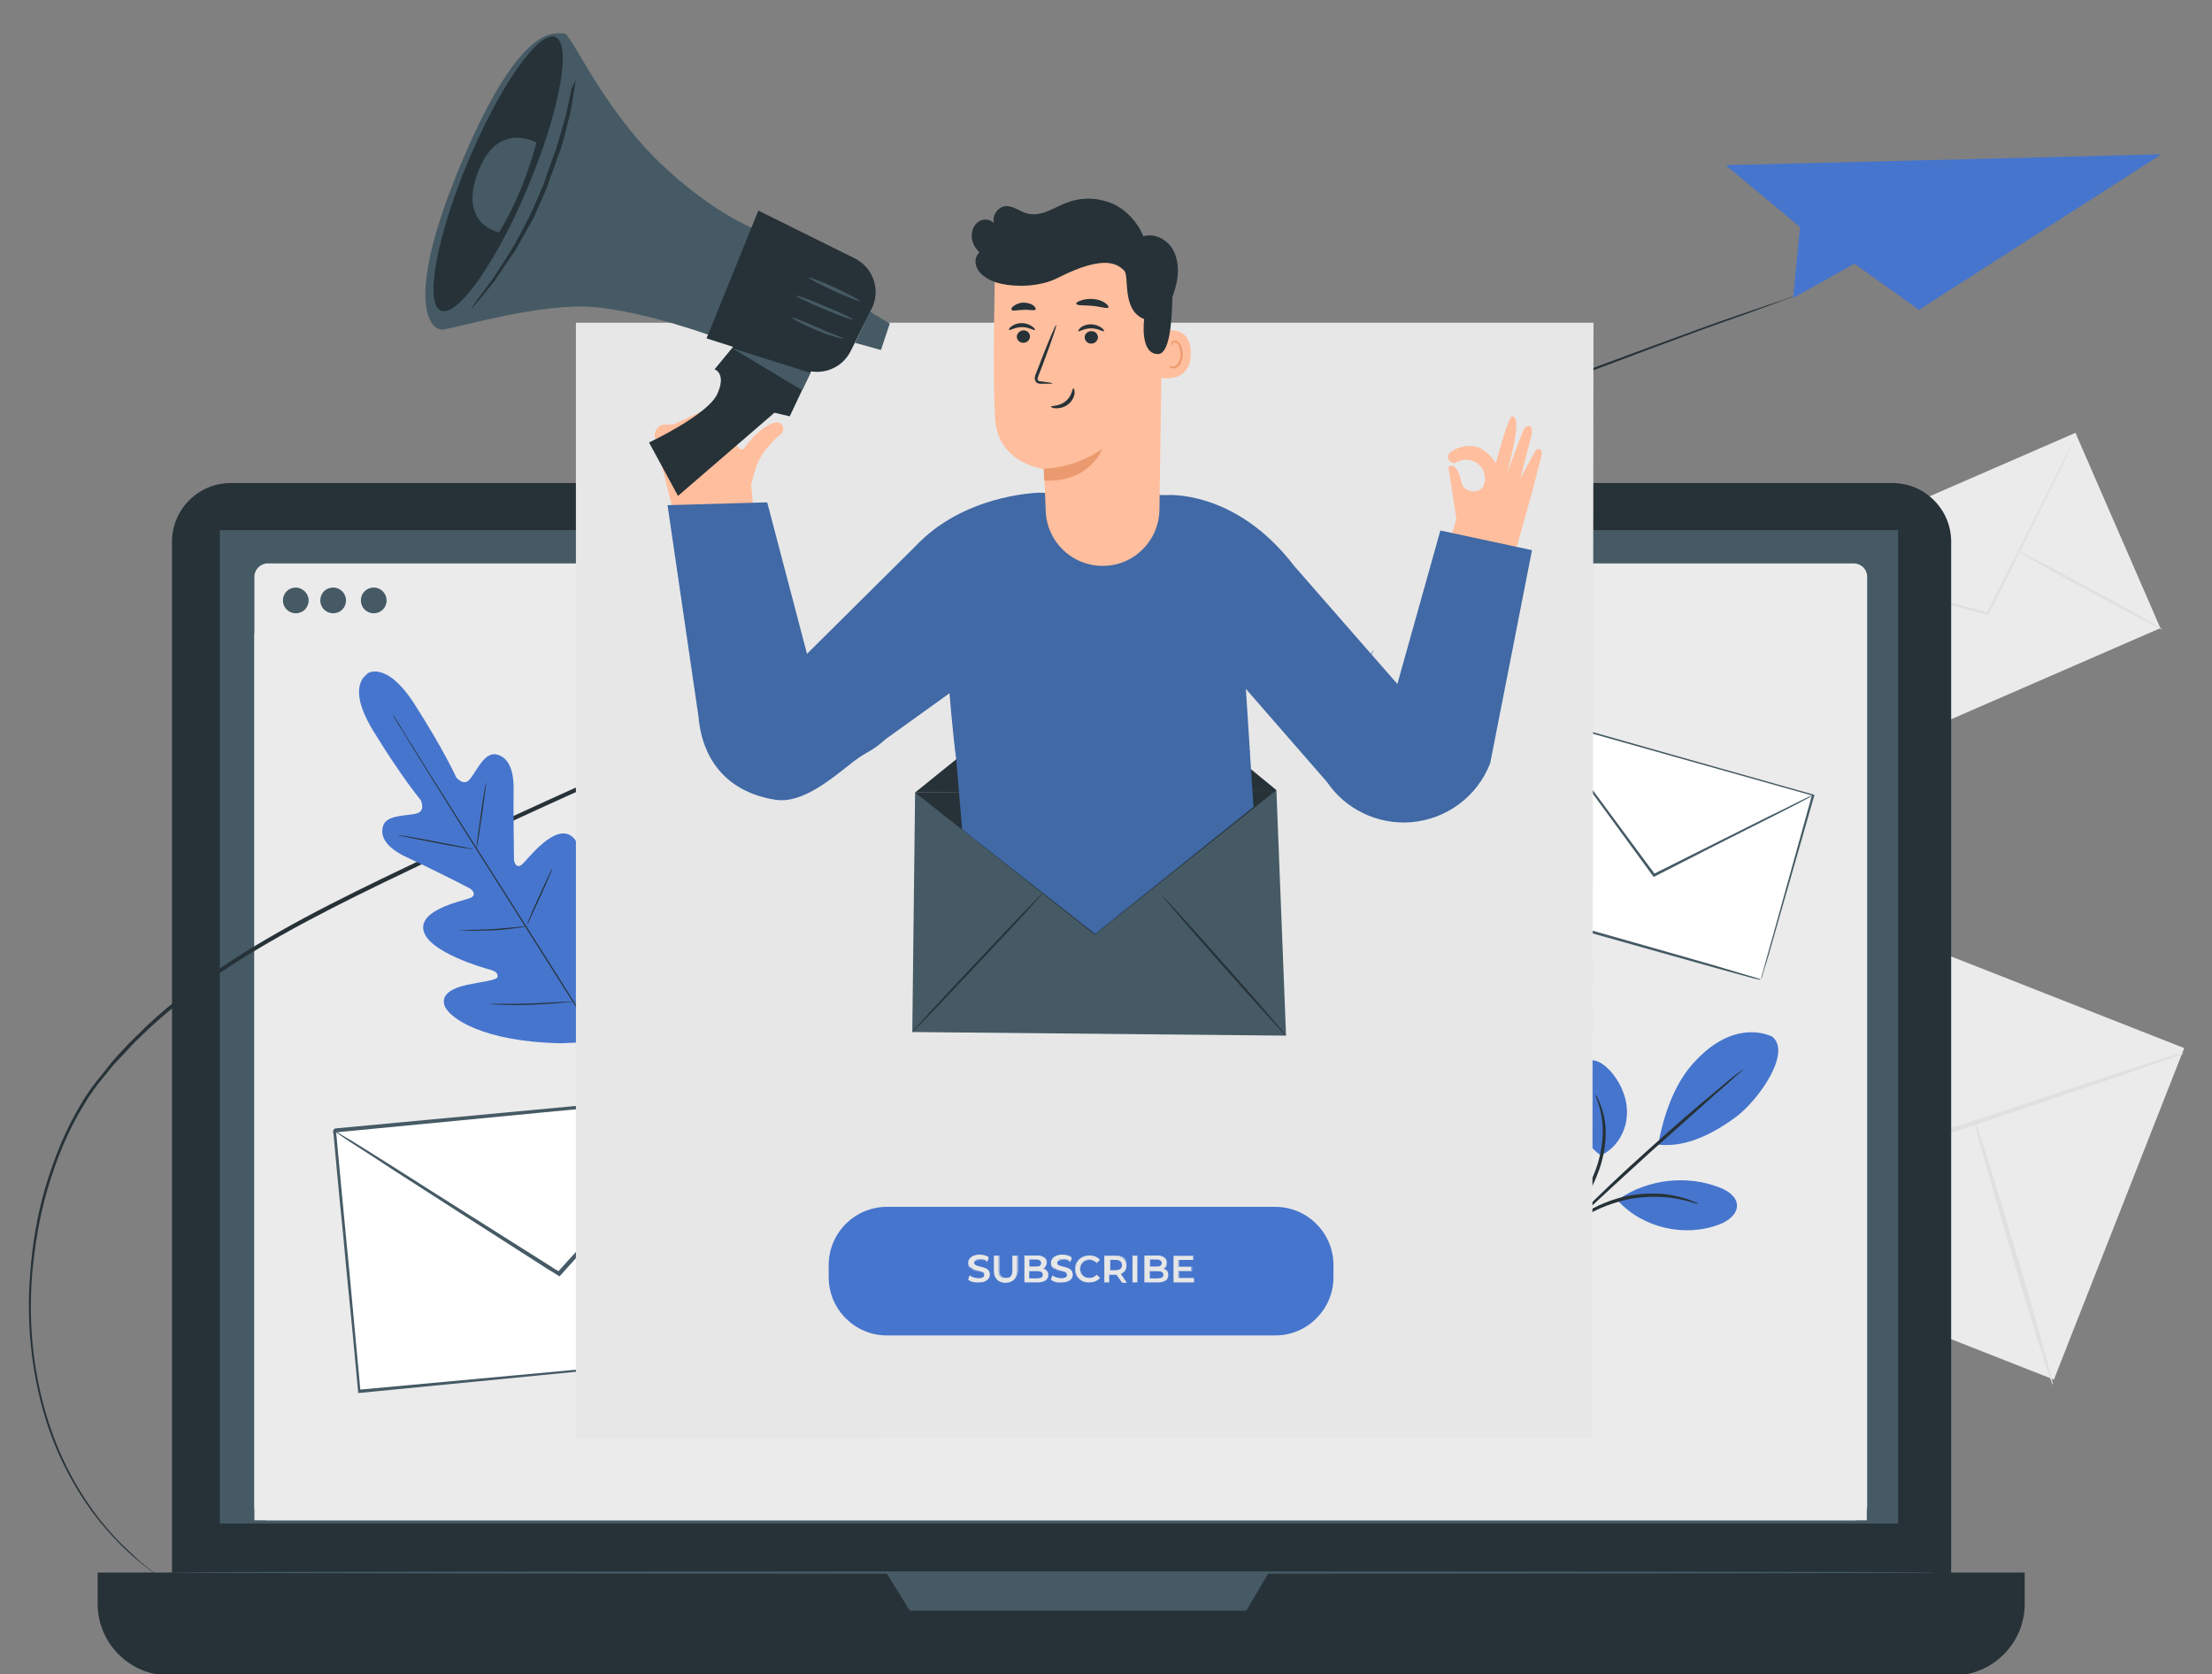 <?xml version="1.0" encoding="utf-8"?>
<!-- Generator: Adobe Illustrator 25.2.1, SVG Export Plug-In . SVG Version: 6.00 Build 0)  -->
<svg version="1.1" xmlns="http://www.w3.org/2000/svg" xmlns:xlink="http://www.w3.org/1999/xlink" x="0px" y="0px"
	 viewBox="0 0 550.4 416.6" style="enable-background:new 0 0 550.4 416.6;" xml:space="preserve">
<rect x="0" y="0" width="550.4" height="416.6" fill="#808080" stroke="none"/>
<style type="text/css">
	.st0{fill:#EBEBEB;}
	.st1{fill:#E0E0E0;}
	.st2{display:none;}
	.st3{display:inline;fill:#E0E0E0;}
	.st4{fill:#263238;}
	.st5{fill:#E7E7E7;}
	.st6{fill:#3C4354;}
	.st7{fill:#4675CD;}
	.st8{fill:#4069A5;}
	.st9{fill:#1D2430;}
	.st10{fill:#455A64;}
	.st11{opacity:0.5;}
	.st12{opacity:0.8;}
	.st13{fill:#FFFFFF;}
	.st14{fill:#FFBE9D;}
	.st15{fill:#E8505B;}
	.st16{opacity:0.3;}
	.st17{opacity:0.2;}
	.st18{fill:#EB996E;}
</style>
<g id="Background_Complete">
	<g>
		<g>
			
				<rect x="421.7" y="212.5" transform="matrix(0.366 -0.931 0.931 0.366 36.549 610.021)" class="st0" width="88.6" height="131.4"/>
		</g>
		<g>
			<g>
				<g>
					<path class="st1" d="M543.3,262.2c0,0-0.5,0.3-1.6,0.6c-1.2,0.4-2.7,1-4.6,1.6c-4.1,1.4-9.9,3.4-16.9,5.8
						c-14.4,4.9-34.2,11.5-56.1,18.9l-0.5,0.2l-0.2-0.4c-0.2-0.3-0.4-0.7-0.6-1c-11.6-20.3-22.1-38.7-29.8-52.1
						c-3.7-6.6-6.7-12-8.9-15.9c-1-1.8-1.8-3.2-2.4-4.3c-0.5-1-0.8-1.5-0.8-1.6c0,0,0.4,0.5,1,1.4c0.6,1.1,1.5,2.5,2.6,4.2
						c2.2,3.8,5.4,9.1,9.2,15.7c7.8,13.4,18.4,31.7,30.1,51.9c0.2,0.4,0.4,0.7,0.6,1l-0.7-0.3c21.9-7.2,41.7-13.8,56.2-18.6
						c7.1-2.3,12.9-4.2,17-5.5c1.9-0.6,3.5-1.1,4.6-1.4C542.7,262.3,543.3,262.1,543.3,262.2z"/>
				</g>
			</g>
		</g>
		<g>
			<g>
				<path class="st1" d="M388.6,296.5c-0.2-0.3,13.5-8,30.5-17.2c17-9.2,30.9-16.4,31-16.1c0.2,0.3-13.5,8-30.5,17.2
					C402.7,289.6,388.8,296.8,388.6,296.5z"/>
			</g>
		</g>
		<g>
			<g>
				<path class="st1" d="M491.1,278.2c0.3-0.1,5,14.7,10.4,33c5.5,18.3,9.6,33.3,9.3,33.4c-0.3,0.1-5-14.7-10.4-33
					C495,293.2,490.8,278.3,491.1,278.2z"/>
			</g>
		</g>
	</g>
	<g>
		<g>
			
				<rect x="451.6" y="121" transform="matrix(0.917 -0.399 0.399 0.917 -18.054 208.297)" class="st0" width="78.6" height="53"/>
		</g>
		<g>
			<g>
				<g>
					<path class="st1" d="M516.9,108c0,0-0.1,0.3-0.4,0.9c-0.3,0.7-0.7,1.5-1.2,2.6c-1.1,2.3-2.7,5.6-4.7,9.6
						c-4,8.2-9.6,19.3-15.7,31.7l-0.1,0.3l-0.3-0.1c-0.2-0.1-0.4-0.1-0.7-0.2c-13.5-3.7-25.7-7-34.6-9.4c-4.4-1.2-7.9-2.2-10.5-2.9
						c-1.2-0.3-2.1-0.6-2.8-0.8c-0.6-0.2-1-0.3-1-0.3c0,0,0.4,0,1,0.2c0.7,0.2,1.7,0.4,2.9,0.7c2.6,0.7,6.1,1.6,10.5,2.7
						c8.9,2.4,21.2,5.6,34.7,9.2c0.2,0.1,0.5,0.1,0.7,0.2l-0.4,0.2c6.2-12.3,11.8-23.5,15.9-31.6c2-4,3.7-7.2,4.9-9.5
						c0.6-1.1,1-1.9,1.4-2.6C516.7,108.3,516.8,108,516.9,108z"/>
				</g>
			</g>
		</g>
		<g>
			<g>
				<path class="st1" d="M466,187.9c-0.2-0.1,2.3-9.1,5.6-20.1c3.3-11.1,6.1-20,6.3-19.9c0.2,0.1-2.3,9.1-5.6,20.1
					C469,179.1,466.2,188,466,187.9z"/>
			</g>
		</g>
		<g>
			<g>
				<path class="st1" d="M501.6,136.8c0.1-0.2,8.3,4.1,18.4,9.6c10.1,5.4,18.1,10,18,10.2c-0.1,0.2-8.3-4.1-18.4-9.6
					C509.6,141.6,501.5,137,501.6,136.8z"/>
			</g>
		</g>
	</g>
</g>
<g id="Background_Simple" class="st2">
	<path class="st3" d="M555.9,190c-14.9-20.3-39.4-33.7-64.6-33.6c-41.5,0.2-74.8,34-114.6,45.6c-25.6,7.4-53.8,5.2-77.9-6.2
		C232,164.3,209,73.8,141.9,43C95,21.5,35.4,37.6,1.4,76.3c-34.1,38.7-43.2,96-28.6,145.5c14.6,49.5,40.1,98.1,84.1,125l4,3.7
		c92.5,63,220.3,69.4,346.9,51.7c37.5-5.2,73.5-21.5,105.5-41.8c32-20.3,53.4-61.3,59.2-98.8C576.3,236.9,570.8,210.3,555.9,190z"/>
</g>
<g id="Floor">
	<g>
		<g>
			<g>
				<path class="st4" d="M586.9,470.3c0,0.1-124.5,0.3-278,0.3c-153.6,0-278-0.1-278-0.3s124.5-0.3,278-0.3
					C462.4,470.1,586.9,470.2,586.9,470.3z"/>
			</g>
		</g>
	</g>
	<rect x="-273.2" y="141" class="st5" width="33.3" height="85"/>
	<rect x="-230.4" y="237.6" class="st6" width="34.6" height="119.7"/>
	<rect x="-213.2" y="162.1" class="st7" width="96.6" height="53"/>
	<rect x="-332.1" y="275" class="st8" width="67.4" height="45"/>
	<rect x="-370.7" y="215.1" class="st9" width="44.9" height="49.8"/>
</g>
<g id="Device">
	<g>
		<g>
			<g>
				<g>
					<g>
						<path class="st4" d="M470.8,412.9H57.4c-8,0-14.6-6.5-14.6-14.6V134.8c0-8,6.5-14.6,14.6-14.6h413.5c8,0,14.6,6.5,14.6,14.6
							v263.5C485.4,406.4,478.9,412.9,470.8,412.9z"/>
					</g>
				</g>
			</g>
			<g>
				<g>
					<g>
						<path class="st4" d="M486,416.9H42.1c-9.8,0-17.8-8-17.8-17.8v-7.8h479.5v7.8C503.8,408.9,495.8,416.9,486,416.9z"/>
					</g>
				</g>
			</g>
			<g>
				<g>
					<g>
						<rect x="54.7" y="131.9" class="st10" width="417.6" height="247.2"/>
					</g>
				</g>
			</g>
			<g>
				<g>
					<g>
						<polygon class="st10" points="220.5,391.3 226.4,400.8 310.1,400.8 315.7,391.3 						"/>
					</g>
				</g>
			</g>
		</g>
		<g>
			<g>
				<g>
					<g>
						<g>
							<g>
								<g>
									<path class="st0" d="M461.3,378.3H66.6c-1.8,0-3.3-1.5-3.3-3.3V143.5c0-1.8,1.5-3.3,3.3-3.3h394.7c1.8,0,3.3,1.5,3.3,3.3
										V375C464.5,376.8,463.1,378.3,461.3,378.3z"/>
								</g>
							</g>
						</g>
					</g>
					<g>
						<g>
							<g>
								<g>
									<rect x="63.3" y="157.7" class="st0" width="401.2" height="220.6"/>
								</g>
							</g>
						</g>
					</g>
					<g>
						<g>
							<g>
								<g>
									<path class="st10" d="M96.2,149.4c0,1.8-1.4,3.2-3.2,3.2c-1.8,0-3.2-1.4-3.2-3.2c0-1.8,1.4-3.2,3.2-3.2
										C94.8,146.2,96.2,147.7,96.2,149.4z"/>
								</g>
							</g>
						</g>
					</g>
					<g>
						<g>
							<g>
								<g>
									<path class="st10" d="M76.8,149.4c0,1.8-1.4,3.2-3.2,3.2c-1.8,0-3.2-1.4-3.2-3.2c0-1.8,1.4-3.2,3.2-3.2
										C75.3,146.2,76.8,147.7,76.8,149.4z"/>
								</g>
							</g>
						</g>
					</g>
					<g>
						<g>
							<g>
								<g>
									<path class="st10" d="M86.1,149.4c0,1.8-1.4,3.2-3.2,3.2c-1.8,0-3.2-1.4-3.2-3.2c0-1.8,1.4-3.2,3.2-3.2
										C84.7,146.2,86.1,147.7,86.1,149.4z"/>
								</g>
							</g>
						</g>
					</g>
				</g>
			</g>
		</g>
		<g>
			<g>
				<g>
					<path class="st10" d="M481.6,391.3c0,0.2-98.2,0.3-219.4,0.3c-121.2,0-219.4-0.1-219.4-0.3c0-0.2,98.2-0.3,219.4-0.3
						C383.4,391,481.6,391.1,481.6,391.3z"/>
				</g>
			</g>
		</g>
	</g>
</g>
<g id="Paper_Plane">
	<g>
		<g>
			<g>
				<g>
					<path class="st4" d="M42.7,394.5c0,0-0.1-0.1-0.3-0.2c-0.2-0.1-0.6-0.4-1-0.7c-0.4-0.3-1-0.7-1.6-1.1c-0.6-0.4-1.4-0.9-2.2-1.6
						c-0.8-0.6-1.7-1.3-2.7-2.1c-1-0.8-2-1.7-3.1-2.7c-2.2-2-4.5-4.5-7-7.5c-4.8-6-9.8-14.2-13.2-24.7c-3.3-10.4-5.2-23-4.1-36.8
						c0.5-6.9,1.6-14.1,3.7-21.3c2.1-7.2,5-14.6,9.2-21.5c1-1.7,2.2-3.4,3.5-5.1c1.3-1.6,2.6-3.2,3.9-4.9c1.4-1.6,2.8-3.1,4.3-4.7
						c1.5-1.5,3.1-3,4.6-4.5c6.3-5.9,13.5-11.2,21.1-16.2c15.3-9.9,32.6-18.1,50.5-26.6c17.8-8.7,36.5-17.1,55.7-25.5
						c76.9-33.7,147.3-62.4,198.5-82.3c25.6-10,46.5-17.6,61-22.9c7.2-2.6,12.9-4.5,16.7-5.8c1.9-0.6,3.4-1.1,4.4-1.5
						c0.5-0.2,0.9-0.3,1.1-0.4c0.3-0.1,0.4-0.1,0.4-0.1s-0.1,0.1-0.4,0.2c-0.3,0.1-0.6,0.2-1.1,0.4c-1,0.4-2.4,0.9-4.3,1.6
						c-3.8,1.4-9.4,3.4-16.7,6c-14.4,5.3-35.3,13.1-60.9,23.2c-51.2,20.1-121.5,48.9-198.4,82.6c-19.2,8.4-37.9,16.8-55.7,25.5
						c-17.8,8.5-35.1,16.7-50.4,26.5c-7.6,4.9-14.7,10.2-21,16c-1.5,1.5-3.1,2.9-4.6,4.5c-1.4,1.6-2.9,3.1-4.3,4.6
						c-1.3,1.6-2.6,3.2-3.9,4.8c-1.2,1.6-2.4,3.3-3.4,5c-4.2,6.8-7.1,14.1-9.2,21.3c-2.1,7.2-3.2,14.3-3.8,21.1
						c-1.1,13.7,0.7,26.2,4,36.5c3.3,10.4,8.2,18.6,12.9,24.6c2.4,3,4.7,5.5,6.9,7.5c1.1,1,2.1,2,3,2.8c1,0.8,1.8,1.5,2.6,2.1
						c0.8,0.7,1.5,1.2,2.1,1.6c0.6,0.4,1.1,0.8,1.6,1.1c0.4,0.3,0.7,0.5,0.9,0.7C42.6,394.4,42.7,394.5,42.7,394.5z"/>
				</g>
			</g>
		</g>
		<g>
			<g>
				<g>
					<g>
						<polygon class="st7" points="429.4,41.1 447.9,56.5 446.2,74.1 461.4,65.6 477.5,77.1 537.8,38.4 						"/>
					</g>
				</g>
				<g class="st11">
					<g>
						<polygon class="st7" points="447.9,56.5 536.1,38.5 456.9,62.5 446.2,74.1 446.2,74.1 						"/>
					</g>
				</g>
			</g>
			<g class="st12">
				<g>
					<polygon class="st7" points="456.9,62.5 461.4,65.6 446.2,74.1 					"/>
				</g>
			</g>
		</g>
	</g>
</g>
<g id="Letters">
	<g>
		<g>
			<g>
				
					<rect x="86.1" y="276.7" transform="matrix(0.996 -9.444214e-02 9.444214e-02 0.996 -28.608 14.081)" class="st13" width="96.6" height="65.1"/>
			</g>
			<g>
				<g>
					<path class="st10" d="M185.6,337.1c0,0-0.1-0.4-0.2-1.2c-0.1-0.8-0.2-2-0.4-3.4c-0.3-3-0.8-7.4-1.3-13.1
						c-1.1-11.3-2.7-27.4-4.7-47.1l0.4,0.3c-26.6,2.5-60,5.7-96.2,9.2c-0.1,0.1,0.8-0.9,0.4-0.5l0,0l0,0l0,0.1l0,0.1l0,0.3l0.1,0.5
						l0.1,1.1l0.2,2.2c0.1,1.4,0.3,2.9,0.4,4.3c0.3,2.9,0.5,5.7,0.8,8.5c0.5,5.6,1.1,11.2,1.6,16.6c1,10.9,2,21.3,2.9,31.2l-0.4-0.4
						c28.3-2.6,52.3-4.8,69.3-6.4c8.5-0.8,15.2-1.4,19.8-1.8c2.3-0.2,4.1-0.3,5.3-0.5c0.6,0,1-0.1,1.4-0.1
						C185.5,337.1,185.6,337.1,185.6,337.1c0,0-0.1,0-0.4,0.1c-0.3,0-0.8,0.1-1.3,0.1c-1.2,0.1-3,0.3-5.2,0.5
						c-4.6,0.5-11.3,1.1-19.7,2c-17,1.7-41.1,4-69.5,6.8l-0.4,0l0-0.4c-0.9-9.9-1.9-20.3-3-31.2c-0.5-5.4-1-11-1.6-16.6
						c-0.3-2.8-0.5-5.6-0.8-8.5c-0.1-1.4-0.3-2.9-0.4-4.3l-0.2-2.2l-0.1-1.1l-0.1-0.5l0-0.3l0-0.1l0-0.1l0,0l0,0
						c-0.4,0.4,0.5-0.6,0.4-0.5c36.2-3.4,69.6-6.5,96.2-9l0.4,0l0,0.4c1.8,19.8,3.3,36,4.3,47.4c0.5,5.6,0.9,10,1.1,13
						c0.1,1.5,0.2,2.6,0.3,3.4C185.6,336.8,185.6,337.1,185.6,337.1z"/>
				</g>
			</g>
		</g>
		<g>
			<g>
				<path class="st10" d="M179.5,272.3c0,0-0.2,0.3-0.7,1c-0.6,0.7-1.3,1.5-2.3,2.6c-2.1,2.3-4.9,5.6-8.5,9.6
					c-7.3,8.2-17.3,19.4-28.5,31.8l-0.3,0.3l-0.3-0.2c-0.8-0.5-1.7-1.1-2.6-1.6c-14.7-9.4-27.9-17.9-37.7-24.2
					c-4.7-3.1-8.6-5.6-11.4-7.4c-1.3-0.9-2.3-1.5-3.1-2.1c-0.7-0.5-1.1-0.7-1-0.8c0,0,0.4,0.2,1.1,0.6c0.8,0.5,1.8,1.1,3.2,1.9
					c2.8,1.7,6.7,4.2,11.5,7.2c9.7,6.2,23.1,14.6,37.8,23.9c0.9,0.6,1.7,1.1,2.6,1.6l-0.6,0.1c11.2-12.4,21.3-23.5,28.7-31.6
					c3.6-3.9,6.6-7.1,8.7-9.4c1-1,1.8-1.9,2.4-2.5C179.2,272.6,179.5,272.3,179.5,272.3z"/>
			</g>
		</g>
	</g>
	<g>
		<g>
			<g>
				
					<rect x="386.6" y="175.8" transform="matrix(0.272 -0.962 0.962 0.272 95.525 548.798)" class="st13" width="47.8" height="70.9"/>
			</g>
			<g>
				<g>
					<path class="st10" d="M438.1,243.9c0,0,0.1-0.3,0.2-0.9c0.2-0.6,0.4-1.4,0.7-2.5c0.6-2.2,1.5-5.3,2.6-9.3
						c2.2-8,5.4-19.5,9.3-33.5l0.2,0.3c-18.8-5.3-42.6-12-68.2-19.2c-0.1,0,0.8-0.4,0.4-0.2l0,0l0,0l0,0l0,0.1l-0.1,0.2l-0.1,0.4
						l-0.2,0.8l-0.4,1.5c-0.3,1-0.6,2-0.9,3c-0.6,2-1.1,4-1.7,6c-1.1,4-2.2,7.9-3.3,11.8c-2.2,7.7-4.3,15.1-6.3,22.1l-0.2-0.4
						c20,5.7,37,10.6,49.1,14c6,1.7,10.8,3.1,14,4.1c1.6,0.5,2.9,0.8,3.7,1.1c0.4,0.1,0.7,0.2,1,0.3
						C438,243.9,438.1,243.9,438.1,243.9c0,0-0.1,0-0.3-0.1c-0.2-0.1-0.5-0.1-0.9-0.2c-0.9-0.2-2.1-0.6-3.7-1c-3.3-0.9-8-2.2-14-3.9
						c-12.1-3.4-29.2-8.2-49.3-13.8l-0.3-0.1l0.1-0.3c2-7,4.1-14.4,6.2-22.1c1.1-3.8,2.2-7.8,3.3-11.8c0.6-2,1.1-4,1.7-6
						c0.3-1,0.6-2,0.9-3l0.4-1.5l0.2-0.8l0.1-0.4l0.1-0.2l0-0.1l0,0l0,0l0,0c-0.4,0.2,0.5-0.3,0.4-0.2c25.7,7.3,49.4,14,68.2,19.3
						l0.3,0.1l-0.1,0.3c-4,14-7.3,25.5-9.6,33.5c-1.1,4-2,7.1-2.7,9.2c-0.3,1-0.5,1.8-0.7,2.4C438.2,243.6,438.1,243.9,438.1,243.9z
						"/>
				</g>
			</g>
		</g>
		<g>
			<g>
				<path class="st10" d="M451.1,197.9c0,0-0.3,0.2-0.8,0.5c-0.6,0.3-1.3,0.7-2.3,1.2c-2,1.1-4.9,2.5-8.4,4.3
					c-7.2,3.6-17,8.6-27.9,14.2l-0.2,0.1l-0.2-0.2c-0.4-0.6-0.9-1.2-1.3-1.8c-7.5-10.3-14.4-19.7-19.4-26.5
					c-2.4-3.4-4.4-6.1-5.8-8.1c-0.6-0.9-1.2-1.7-1.6-2.2c-0.3-0.5-0.5-0.8-0.5-0.8c0,0,0.2,0.2,0.6,0.7c0.4,0.5,1,1.3,1.7,2.1
					c1.5,1.9,3.5,4.6,6,8c5,6.8,11.9,16.1,19.5,26.4c0.5,0.6,0.9,1.2,1.3,1.8l-0.4-0.1c11-5.5,20.8-10.4,28-14
					c3.5-1.7,6.4-3.1,8.5-4.2c1-0.5,1.7-0.8,2.3-1.1C450.8,198,451.1,197.9,451.1,197.9z"/>
			</g>
		</g>
	</g>
</g>
<g id="Plant">
	<g>
		<g>
			<g>
				<g>
					<path class="st7" d="M91.2,167.7c0,0,4.7-3.8,12,7.6c7.3,11.4,10.3,18.1,10.3,18.1s1.9,2.4,3.4,0.5c1.6-1.8,3.5-6.7,6.5-6.2
						c3.1,0.6,4.5,3.9,4.4,8.9c-0.1,5.1,0.1,16.2,0.1,17.2c0,1,0.7,2.4,2,1.3c1.3-1.1,8.2-10.5,12.5-6.9c4.3,3.6,1.7,17.6,1.5,19.2
						c-0.3,1.5,0.1,2.2,0.9,2.5c0.7,0.3,2.8-3.1,4.9-5.7c2.1-2.6,5-5.3,7.3-3c2.3,2.3,4,12.5-4.2,30.1l-4.3,7.9l-9,0.4
						c-19.4-0.4-27.8-6.3-28.9-9.4c-1-3.1,2.6-4.5,5.9-5.2c3.3-0.7,7.2-1.1,7.3-1.9c0.1-0.8-0.3-1.4-1.8-1.8
						c-1.5-0.4-15.3-4.3-16.6-9.7c-1.3-5.4,10.2-7.5,11.7-8.2s0.6-1.9-0.3-2.4c-0.9-0.5-10.8-5.5-15.4-7.6s-7-4.8-6.1-7.8
						c0.8-3,6.1-2.5,8.4-3.2c2.3-0.6,1-3.3,1-3.3s-4.7-5.6-11.8-17.2c-7.1-11.6-1.4-14.2-1.4-14.2"/>
				</g>
			</g>
		</g>
		<g>
			<g>
				<g>
					<g>
						<path class="st4" d="M97.8,177.9c0,0,0,0.1,0.1,0.3c0.1,0.2,0.2,0.4,0.4,0.7c0.4,0.6,0.9,1.6,1.7,2.7
							c1.4,2.4,3.5,5.8,6.2,10.1c5.2,8.5,12.6,20.1,20.7,32.9c8.1,12.8,15.5,24.5,20.8,32.9c2.6,4.2,4.8,7.6,6.2,10
							c0.7,1.2,1.3,2.1,1.7,2.7c0.2,0.3,0.3,0.5,0.4,0.7c0.1,0.2,0.2,0.2,0.2,0.2s0-0.1-0.1-0.3c-0.1-0.2-0.2-0.4-0.4-0.7
							c-0.4-0.6-0.9-1.6-1.7-2.7c-1.4-2.4-3.5-5.8-6.2-10.1c-5.2-8.5-12.6-20.1-20.7-32.9c-8.1-12.8-15.5-24.4-20.8-32.9
							c-2.6-4.2-4.8-7.6-6.2-10c-0.7-1.2-1.3-2.1-1.7-2.7c-0.2-0.3-0.3-0.5-0.4-0.7C97.8,178,97.8,177.9,97.8,177.9z"/>
					</g>
				</g>
			</g>
		</g>
		<g>
			<g>
				<g>
					<g>
						<path class="st4" d="M121,194.8c0,0-0.1,0.2-0.2,0.6c-0.1,0.4-0.2,1-0.3,1.7c-0.3,1.5-0.6,3.5-0.9,5.8
							c-0.3,2.2-0.6,4.2-0.8,5.8c-0.1,0.7-0.2,1.3-0.2,1.8c-0.1,0.4-0.1,0.6-0.1,0.6c0,0,0.1-0.2,0.2-0.6c0.1-0.4,0.2-1,0.3-1.7
							c0.3-1.5,0.5-3.5,0.9-5.8c0.3-2.2,0.6-4.2,0.8-5.8c0.1-0.7,0.2-1.3,0.2-1.8C121,195,121.1,194.8,121,194.8z"/>
					</g>
				</g>
			</g>
		</g>
		<g>
			<g>
				<g>
					<g>
						<path class="st4" d="M117.7,211.3c0-0.1-4.2-0.9-9.3-1.9c-5.2-1-9.4-1.7-9.4-1.6c0,0.1,4.2,0.9,9.3,1.9
							C113.5,210.7,117.7,211.4,117.7,211.3z"/>
					</g>
				</g>
			</g>
		</g>
		<g>
			<g>
				<g>
					<g>
						<path class="st4" d="M131.1,230.5c0,0-0.2,0-0.7,0c-0.5,0-1.1,0.1-1.8,0.2c-1.5,0.1-3.6,0.3-5.9,0.5c-2.3,0.1-4.4,0.2-6,0.2
							c-0.7,0-1.3,0-1.8,0c-0.4,0-0.7,0-0.7,0c0,0,0.2,0,0.7,0.1c0.4,0,1,0,1.8,0.1c1.5,0,3.6,0,6-0.1c2.3-0.1,4.4-0.4,5.9-0.6
							c0.8-0.1,1.4-0.2,1.8-0.3C130.9,230.6,131.1,230.5,131.1,230.5z"/>
					</g>
				</g>
			</g>
		</g>
		<g>
			<g>
				<g>
					<g>
						<path class="st4" d="M137.4,216.1c0,0-0.1,0.2-0.3,0.5c-0.2,0.4-0.4,0.9-0.7,1.5c-0.6,1.3-1.4,3-2.3,5c-0.9,2-1.7,3.7-2.2,5
							c-0.3,0.6-0.5,1.2-0.6,1.5c-0.1,0.4-0.2,0.6-0.2,0.6c0,0,0.1-0.2,0.3-0.5c0.2-0.4,0.4-0.9,0.7-1.5c0.6-1.3,1.4-3,2.3-5
							c0.9-2,1.7-3.7,2.2-5c0.3-0.6,0.5-1.2,0.6-1.5C137.4,216.4,137.4,216.2,137.4,216.1z"/>
					</g>
				</g>
			</g>
		</g>
		<g>
			<g>
				<g>
					<g>
						<path class="st4" d="M151.4,231.5c0,0-0.2,0.2-0.4,0.7c-0.3,0.5-0.6,1.2-0.9,1.9c-0.8,1.6-1.9,3.9-3,6.4
							c-1.2,2.5-2.2,4.8-2.9,6.4c-0.3,0.8-0.6,1.4-0.9,2c-0.2,0.5-0.3,0.7-0.3,0.7c0,0,0.2-0.2,0.4-0.7c0.3-0.5,0.6-1.2,0.9-1.9
							c0.8-1.6,1.9-3.9,3-6.4c1.2-2.5,2.2-4.8,2.9-6.4c0.3-0.8,0.6-1.4,0.9-2C151.3,231.8,151.4,231.6,151.4,231.5z"/>
					</g>
				</g>
			</g>
		</g>
		<g>
			<g>
				<g>
					<g>
						<path class="st4" d="M143,249.2c0,0-0.3,0-0.8,0c-0.6,0-1.4,0.1-2.3,0.1c-1.9,0.1-4.6,0.3-7.6,0.4c-3,0.1-5.6,0.1-7.6,0.1
							c-0.9,0-1.7,0-2.3,0c-0.5,0-0.8,0-0.8,0c0,0,0.3,0,0.8,0.1c0.5,0,1.3,0.1,2.3,0.1c1.9,0.1,4.6,0.1,7.6,0
							c3-0.1,5.6-0.3,7.6-0.5c1-0.1,1.7-0.2,2.3-0.2C142.7,249.2,143,249.2,143,249.2z"/>
					</g>
				</g>
			</g>
		</g>
	</g>
	<g>
		<g>
			<path class="st7" d="M440.9,257.9c-3.4-1.5-7.4-1.3-10.8,0.1c-3.4,1.4-6.3,3.8-8.8,6.6c-4.8,5.3-7.4,13.1-8.7,20.2
				c7.9,1,15.6-4.1,19.4-6.9C437.9,273.4,445.9,261.7,440.9,257.9"/>
		</g>
		<g>
			<path class="st7" d="M398.3,287.5c3.8-1.7,6.2-5.7,6.5-9.8c0.3-4.1-1.4-8.2-4.2-11.3c-1.3-1.4-3-2.7-4.9-2.6
				c-1.8,0.1-3.3,1.4-4.1,3.1c-0.7,1.6-0.8,3.5-0.6,5.3C391.6,278.1,393.3,283.9,398.3,287.5"/>
		</g>
		<g>
			<g>
				<path class="st4" d="M388,307.4c0,0,0.4-0.4,1-1.1c0.6-0.8,1.4-1.9,2.4-3.3c2-2.8,4.7-6.8,6.5-11.9c1.8-5,2-10,1.2-13.4
					c-0.4-1.7-0.9-3-1.3-3.9c-0.4-0.9-0.7-1.3-0.8-1.3c-0.2,0.1,1,1.9,1.5,5.3c0.6,3.3,0.4,8.2-1.4,13.1c-1.8,4.9-4.4,8.9-6.2,11.8
					C389.1,305.5,387.9,307.3,388,307.4z"/>
			</g>
		</g>
		<g>
			<g>
				<path class="st4" d="M433.8,266c0,0-0.7,0.5-2,1.5c-1.3,1-3,2.4-5.2,4.3c-4.4,3.6-10.4,8.8-16.8,14.6
					c-6.5,5.8-12.2,11.3-16.2,15.3c-2,2-3.7,3.6-4.8,4.8c-1.1,1.1-1.7,1.8-1.7,1.8c0,0,0.7-0.5,1.9-1.6c1.3-1.2,2.9-2.7,4.9-4.6
					c4.2-3.9,9.9-9.2,16.4-15.1c6.5-5.8,12.4-11,16.6-14.8c2.1-1.8,3.8-3.3,5.1-4.5C433.2,266.7,433.8,266.1,433.8,266z"/>
			</g>
		</g>
		<g>
			<path class="st7" d="M402.9,298.3c7.2-4.9,16.9-6,25-2.8c2.1,0.8,4.3,2.3,4.3,4.5c0,2.2-2.2,3.8-4.2,4.6
				c-8.6,3.4-19.2,1-25.4-5.8"/>
		</g>
		<g>
			<g>
				<path class="st4" d="M422.5,299.5c0-0.1-0.4-0.3-1.3-0.6c-0.4-0.2-1-0.4-1.6-0.6c-0.6-0.2-1.3-0.4-2.2-0.6
					c-1.6-0.4-3.6-0.7-5.8-0.7c-2.2,0-4.6,0.1-7.1,0.7c-2.5,0.5-4.8,1.4-6.8,2.3c-2,1-3.7,2-5,3c-0.7,0.5-1.2,1-1.7,1.4
					c-0.5,0.4-0.9,0.8-1.2,1.2c-0.6,0.7-1,1.1-0.9,1.1c0.1,0.1,1.5-1.4,4.2-3.2c1.3-0.9,3-1.9,5-2.8c2-0.9,4.2-1.6,6.6-2.2
					c2.4-0.5,4.8-0.7,7-0.7c2.2,0,4.1,0.2,5.7,0.5C420.5,298.9,422.4,299.7,422.5,299.5z"/>
			</g>
		</g>
	</g>
</g>
<g id="Newletter">
	<g>
		<g>
			<g>
				<g>
					<g>
						<rect x="143.5" y="80.5" class="st5" width="252.7" height="277.1"/>
					</g>
				</g>
				<g>
					<g>
						<g>
							<path class="st5" d="M396.2,357.7c0-2-0.1-111.5-0.2-277.1l0.2,0.2c-74.1,0-160.7,0-252.7,0h0l0.3-0.3c0,102,0,197.2,0,277.1
								l-0.2-0.2C295.5,357.6,394.3,357.7,396.2,357.7c-1.9,0-100.8,0.1-252.7,0.2l-0.2,0l0-0.2c0-79.9,0-175.2,0-277.1v-0.3h0.3h0
								c92,0,178.6,0,252.7,0h0.2l0,0.2C396.3,246.1,396.2,355.7,396.2,357.7z"/>
						</g>
					</g>
				</g>
			</g>
			<g>
				<g>
					<g>
						<path class="st5" d="M327.9,332.3h-96.6c-8,0-14.5-6.5-14.5-14.5v-3c0-8,6.5-14.5,14.5-14.5h96.6c8,0,14.5,6.5,14.5,14.5v3
							C342.4,325.8,335.9,332.3,327.9,332.3z"/>
					</g>
				</g>
				<g class="st11">
					<g>
						<path class="st5" d="M327.9,332.3h-96.6c-8,0-14.5-6.5-14.5-14.5v-3c0-8,6.5-14.5,14.5-14.5h96.6c8,0,14.5,6.5,14.5,14.5v3
							C342.4,325.8,335.9,332.3,327.9,332.3z"/>
					</g>
				</g>
				<g>
					<g>
						<path class="st7" d="M317.3,332.3h-96.6c-8,0-14.5-6.5-14.5-14.5v-3c0-8,6.5-14.5,14.5-14.5h96.6c8,0,14.5,6.5,14.5,14.5v3
							C331.8,325.8,325.3,332.3,317.3,332.3z"/>
					</g>
				</g>
				<g>
					<g>
						<path class="st5" d="M240.9,318.4l0.4-1c0.5,0.4,1.4,0.7,2.2,0.7c1,0,1.5-0.4,1.5-0.9c0-1.4-3.9-0.5-3.9-3c0-1.1,0.9-2,2.7-2
							c0.8,0,1.6,0.2,2.2,0.6l-0.4,1c-0.6-0.4-1.2-0.5-1.8-0.5c-1,0-1.4,0.4-1.4,0.9c0,1.4,3.9,0.5,3.9,2.9c0,1.1-0.9,2-2.7,2
							C242.5,319.2,241.4,318.9,240.9,318.4z"/>
						<path class="st5" d="M243.5,319.2c-1,0-2.1-0.3-2.6-0.8l0,0l0,0l0.4-1l0,0c0.5,0.4,1.4,0.7,2.2,0.7c0.9,0,1.4-0.3,1.4-0.8
							c0-0.6-0.7-0.8-1.6-1c-1.1-0.3-2.4-0.6-2.4-2c0-1,0.7-2,2.7-2c0.8,0,1.7,0.2,2.2,0.6l0,0l0,0l-0.4,1l0,0
							c-0.6-0.3-1.2-0.5-1.8-0.5c-0.9,0-1.4,0.3-1.4,0.9c0,0.6,0.7,0.8,1.5,1c1.1,0.3,2.4,0.6,2.4,2c0,0.6-0.2,1.1-0.7,1.4
							C245.1,319,244.4,319.2,243.5,319.2z M240.9,318.4c0.6,0.5,1.6,0.8,2.6,0.8c1.6,0,2.7-0.8,2.7-1.9c0-1.4-1.2-1.7-2.3-1.9
							c-0.9-0.2-1.6-0.4-1.6-1c0-0.6,0.5-0.9,1.5-0.9c0.6,0,1.2,0.2,1.8,0.5l0.4-0.9c-0.6-0.4-1.4-0.6-2.2-0.6c-1.9,0-2.6,1-2.6,2
							c0,1.4,1.2,1.7,2.3,1.9c0.9,0.2,1.6,0.4,1.6,1c0,0.6-0.5,0.9-1.5,0.9c-0.8,0-1.6-0.3-2.2-0.7L240.9,318.4z"/>
					</g>
					<g>
						<path class="st5" d="M247.3,316.2v-3.7h1.2v3.7c0,1.4,0.6,1.9,1.7,1.9c1.1,0,1.7-0.6,1.7-1.9v-3.7h1.2v3.7c0,1.9-1.1,3-2.9,3
							C248.4,319.2,247.3,318.1,247.3,316.2z"/>
						<path class="st5" d="M250.3,319.2c-1.9,0-2.9-1.1-2.9-3v-3.8h1.3v3.7c0,1.3,0.5,1.9,1.7,1.9c1.1,0,1.6-0.6,1.6-1.9v-3.7h1.3
							v3.8C253.2,318.1,252.1,319.2,250.3,319.2z M247.4,312.5v3.7c0,1.9,1,3,2.9,3c1.8,0,2.9-1.1,2.9-3v-3.7H252v3.7
							c0,1.3-0.6,2-1.7,2c-1.1,0-1.7-0.7-1.7-2v-3.7H247.4z"/>
					</g>
					<g>
						<path class="st5" d="M260.8,317.3c0,1.1-0.9,1.8-2.6,1.8h-3.3v-6.6h3.1c1.6,0,2.4,0.7,2.4,1.7c0,0.7-0.3,1.2-0.9,1.5
							C260.3,315.9,260.8,316.4,260.8,317.3z M256.1,313.4v1.8h1.7c0.9,0,1.3-0.3,1.3-0.9c0-0.6-0.5-0.9-1.3-0.9H256.1z
							 M259.5,317.2c0-0.7-0.5-1-1.4-1h-2v1.9h2C259,318.1,259.5,317.8,259.5,317.2z"/>
						<path class="st5" d="M258.2,319.1h-3.3v-6.7h3.1c1.5,0,2.5,0.7,2.5,1.7c0,0.6-0.3,1.1-0.8,1.5c0.7,0.3,1.2,0.9,1.2,1.7
							C260.8,318.5,259.9,319.1,258.2,319.1z M254.9,319.1h3.3c1.7,0,2.6-0.6,2.6-1.8c0-0.8-0.4-1.4-1.2-1.6l-0.1,0l0.1,0
							c0.5-0.3,0.8-0.8,0.8-1.4c0-1.1-0.9-1.7-2.4-1.7h-3.1V319.1z M258.1,318.1h-2v-2h2c1,0,1.5,0.3,1.5,1
							C259.5,317.8,259.1,318.1,258.1,318.1z M256.1,318.1h2c0.9,0,1.4-0.3,1.4-0.9c0-0.6-0.5-0.9-1.4-0.9h-2V318.1z M257.8,315.3
							h-1.8v-1.9h1.8c0.9,0,1.4,0.3,1.4,0.9C259.2,315,258.7,315.3,257.8,315.3z M256.1,315.2h1.7c0.6,0,1.3-0.2,1.3-0.9
							c0-0.7-0.7-0.9-1.3-0.9h-1.7V315.2z"/>
					</g>
					<g>
						<path class="st5" d="M261.5,318.4l0.4-1c0.5,0.4,1.4,0.7,2.2,0.7c1,0,1.5-0.4,1.5-0.9c0-1.4-3.9-0.5-3.9-3c0-1.1,0.9-2,2.7-2
							c0.8,0,1.6,0.2,2.2,0.6l-0.4,1c-0.6-0.4-1.2-0.5-1.8-0.5c-1,0-1.4,0.4-1.4,0.9c0,1.4,3.9,0.5,3.9,2.9c0,1.1-0.9,2-2.7,2
							C263.1,319.2,262.1,318.9,261.5,318.4z"/>
						<path class="st5" d="M264.1,319.2c-1,0-2.1-0.3-2.6-0.8l0,0l0,0l0.4-1l0,0c0.5,0.4,1.4,0.7,2.2,0.7c0.9,0,1.4-0.3,1.4-0.8
							c0-0.6-0.7-0.8-1.6-1c-1.1-0.3-2.4-0.6-2.4-2c0-1,0.7-2,2.7-2c0.8,0,1.7,0.2,2.2,0.6l0,0l0,0l-0.4,1l0,0
							c-0.6-0.3-1.2-0.5-1.8-0.5c-0.9,0-1.4,0.3-1.4,0.9c0,0.6,0.7,0.8,1.5,1c1.1,0.3,2.4,0.6,2.4,2
							C266.8,318.4,265.8,319.2,264.1,319.2z M261.6,318.4c0.6,0.5,1.6,0.8,2.6,0.8c1.6,0,2.7-0.8,2.7-1.9c0-1.4-1.2-1.7-2.3-1.9
							c-0.9-0.2-1.6-0.4-1.6-1c0-0.6,0.5-0.9,1.5-0.9c0.6,0,1.2,0.2,1.8,0.5l0.4-0.9c-0.6-0.4-1.4-0.6-2.2-0.6c-1.9,0-2.6,1-2.6,2
							c0,1.4,1.2,1.7,2.3,1.9c0.9,0.2,1.6,0.4,1.6,1c0,0.6-0.5,0.9-1.5,0.9c-0.8,0-1.6-0.3-2.2-0.7L261.6,318.4z"/>
					</g>
					<g>
						<path class="st5" d="M267.6,315.8c0-2,1.5-3.4,3.5-3.4c1.1,0,2,0.4,2.6,1.1l-0.8,0.7c-0.5-0.5-1.1-0.8-1.8-0.8
							c-1.4,0-2.4,1-2.4,2.3c0,1.4,1,2.3,2.4,2.3c0.7,0,1.3-0.3,1.8-0.8l0.8,0.8c-0.6,0.7-1.5,1.1-2.6,1.1
							C269.1,319.2,267.6,317.8,267.6,315.8z"/>
						<path class="st5" d="M271.1,319.2c-2.1,0-3.6-1.4-3.6-3.4c0-2,1.5-3.4,3.6-3.4c1.1,0,2,0.4,2.6,1.1l0,0l0,0l-0.8,0.8l0,0
							c-0.5-0.5-1.1-0.8-1.8-0.8c-1.4,0-2.3,1-2.3,2.3c0,1.3,1,2.3,2.3,2.3c0.7,0,1.3-0.3,1.8-0.8l0,0l0.8,0.8l0,0
							C273.1,318.8,272.2,319.2,271.1,319.2z M271.1,312.4c-2,0-3.5,1.4-3.5,3.4c0,2,1.5,3.4,3.5,3.4c1.1,0,2-0.4,2.6-1.1l-0.8-0.7
							c-0.5,0.5-1.1,0.8-1.8,0.8c-1.4,0-2.4-1-2.4-2.4c0-1.4,1-2.4,2.4-2.4c0.7,0,1.3,0.3,1.8,0.8l0.8-0.7
							C273.1,312.8,272.2,312.4,271.1,312.4z"/>
					</g>
					<g>
						<path class="st5" d="M279.2,319.1l-1.4-1.9c-0.1,0-0.2,0-0.3,0h-1.5v1.9h-1.2v-6.6h2.7c1.7,0,2.8,0.9,2.8,2.4
							c0,1-0.5,1.7-1.4,2.1l1.5,2.2H279.2z M277.6,313.5h-1.4v2.6h1.4c1.1,0,1.6-0.5,1.6-1.3C279.2,314,278.7,313.5,277.6,313.5z"/>
						<path class="st5" d="M280.6,319.1h-1.4l0,0l-1.3-1.9c-0.1,0-0.2,0-0.2,0h-1.5v1.9h-1.3v-6.7h2.8c1.8,0,2.8,0.9,2.8,2.4
							c0,1-0.5,1.7-1.4,2.1L280.6,319.1z M279.3,319.1h1.3l-1.5-2.2l0,0c0.9-0.4,1.4-1.1,1.4-2.1c0-1.4-1.1-2.3-2.8-2.3h-2.7v6.6
							h1.2v-1.9h1.5c0.1,0,0.2,0,0.3,0l0,0l0,0L279.3,319.1z M277.6,316.2h-1.5v-2.7h1.5c1.1,0,1.7,0.5,1.7,1.3
							C279.2,315.7,278.7,316.2,277.6,316.2z M276.2,316.1h1.4c1,0,1.6-0.5,1.6-1.3c0-0.8-0.6-1.3-1.6-1.3h-1.4V316.1z"/>
					</g>
					<g>
						<path class="st5" d="M281.8,312.5h1.2v6.6h-1.2V312.5z"/>
						<path class="st5" d="M283.1,319.1h-1.3v-6.7h1.3V319.1z M281.9,319.1h1.2v-6.6h-1.2V319.1z"/>
					</g>
					<g>
						<path class="st5" d="M290.7,317.3c0,1.1-0.9,1.8-2.6,1.8h-3.3v-6.6h3.1c1.6,0,2.4,0.7,2.4,1.7c0,0.7-0.3,1.2-0.9,1.5
							C290.3,315.9,290.7,316.4,290.7,317.3z M286.1,313.4v1.8h1.7c0.9,0,1.3-0.3,1.3-0.9c0-0.6-0.5-0.9-1.3-0.9H286.1z
							 M289.5,317.2c0-0.7-0.5-1-1.4-1h-2v1.9h2C289,318.1,289.5,317.8,289.5,317.2z"/>
						<path class="st5" d="M288.1,319.1h-3.3v-6.7h3.1c1.5,0,2.5,0.7,2.5,1.7c0,0.6-0.3,1.1-0.8,1.5c0.7,0.3,1.2,0.9,1.2,1.7
							C290.8,318.5,289.8,319.1,288.1,319.1z M284.9,319.1h3.3c1.7,0,2.6-0.6,2.6-1.8c0-0.8-0.4-1.4-1.2-1.6l-0.1,0l0.1,0
							c0.5-0.3,0.8-0.8,0.8-1.4c0-1.1-0.9-1.7-2.4-1.7h-3.1V319.1z M288.1,318.1h-2v-2h2c1,0,1.5,0.3,1.5,1
							C289.5,317.8,289,318.1,288.1,318.1z M286.1,318.1h2c0.9,0,1.4-0.3,1.4-0.9c0-0.6-0.5-0.9-1.4-0.9h-2V318.1z M287.8,315.3
							h-1.8v-1.9h1.8c0.9,0,1.4,0.3,1.4,0.9C289.2,315,288.7,315.3,287.8,315.3z M286.1,315.2h1.7c0.6,0,1.3-0.2,1.3-0.9
							c0-0.7-0.7-0.9-1.3-0.9h-1.7V315.2z"/>
					</g>
					<g>
						<path class="st5" d="M297,318.1v1h-5v-6.6h4.8v1h-3.6v1.7h3.2v1h-3.2v1.8H297z"/>
						<path class="st5" d="M297.1,319.1h-5v-6.7h4.9v1.1h-3.6v1.7h3.2v1.1h-3.2v1.8h3.7V319.1z M292.1,319.1h4.9v-1h-3.7v-1.9h3.2
							v-1h-3.2v-1.8h3.6v-1h-4.8V319.1z"/>
					</g>
				</g>
			</g>
			<g>
				<g>
					<path class="st5" d="M317.4,205.8"/>
				</g>
			</g>
			<g>
				<g>
					<g>
						<path class="st5" d="M343.4,279c0,0.1-32.1,0.3-71.8,0.3c-39.7,0-71.8-0.1-71.8-0.3c0-0.1,32.1-0.3,71.8-0.3
							C311.3,278.8,343.4,278.9,343.4,279z"/>
					</g>
				</g>
			</g>
			<g>
				<g>
					<g>
						<path class="st5" d="M365.9,287.7c0,0.1-42.2,0.3-94.2,0.3c-52.1,0-94.2-0.1-94.2-0.3c0-0.1,42.2-0.3,94.2-0.3
							C323.7,287.4,365.9,287.6,365.9,287.7z"/>
					</g>
				</g>
			</g>
		</g>
		<g>
			<path class="st5" d="M155.4,91.3c0,1.2-1,2.1-2.1,2.1c-1.2,0-2.1-1-2.1-2.1c0-1.2,1-2.1,2.1-2.1
				C154.4,89.2,155.4,90.1,155.4,91.3z"/>
		</g>
		<g>
			<circle class="st5" cx="160.4" cy="91.3" r="2.1"/>
		</g>
		<g>
			<path class="st5" d="M169.6,91.3c0,1.2-1,2.1-2.1,2.1c-1.2,0-2.1-1-2.1-2.1c0-1.2,1-2.1,2.1-2.1
				C168.7,89.2,169.6,90.1,169.6,91.3z"/>
		</g>
	</g>
</g>
<g id="Character">
	<g>
		<g>
			<path class="st14" d="M377.4,136.1l4.2-15c0,0,1.5-6.1,1.9-7.5c0.5-1.9-0.8-2.5-1.6-1.2c-0.3,0.5-3.6,6.7-3.6,6.7
				s2.6-10.2,2.7-10.5c0.8-3.3-1.2-3-1.8-1.8c-0.6,1.2-4.3,11.2-4.3,11.2c3.5-13.1,2.4-14.2,1.4-14.4c-1-0.2-4.1,11.7-4.1,11.7
				s-1.1-2-3.2-3.4c-3.2-2.2-8.4,0-8.7,1.5c-0.3,1.5,1.6,1.9,1.6,1.9c3.9-2.5,8,0.5,7.6,4.3c-0.4,3.8-5.2,3.2-5.8,0.6
				c-1.3-5.9-3.3-4-3.3-4l2,13l-2.1,6.5"/>
		</g>
		<g>
			<g>
				<g>
					<polygon class="st10" points="227.7,197.2 317.6,196.6 320,257.7 227,256.8 					"/>
				</g>
			</g>
			<g>
				<g>
					<polyline class="st4" points="227.7,197.2 273.4,160.3 317.6,196.6 					"/>
				</g>
			</g>
			<g>
				<g>
					<g>
						<path class="st4" d="M227,256.8c-0.1-0.1,7.1-8,16.1-17.5c9-9.6,16.4-17.3,16.5-17.2c0.1,0.1-7.1,8-16.1,17.5
							C234.5,249.2,227.1,256.9,227,256.8z"/>
					</g>
				</g>
			</g>
			<g>
				<g>
					<g>
						<path class="st4" d="M320,257.7c-0.1,0.1-7.1-7.6-15.6-17.2c-8.5-9.6-15.3-17.5-15.2-17.6c0.1-0.1,7.1,7.6,15.6,17.2
							C313.3,249.7,320.1,257.6,320,257.7z"/>
					</g>
				</g>
			</g>
			<g>
				<g>
					<polyline class="st4" points="317.6,196.6 272.4,232.6 227.7,197.2 					"/>
				</g>
			</g>
		</g>
		<g>
			<g>
				<g>
					<g>
						<path class="st14" d="M167.7,128.4l0.3,0l-1.2-4l-3.8-15.4c-0.4-1.4,0.4-2.8,1.8-3.3l2.8-0.1l9.5-4.4c1.8-0.7,3.8,0.5,4,2.3
							c0.3,2.8,2.3,10.4,4.3,7.8c0-0.1,0.1-0.1,0.1-0.2c2.9-4,6.4-6.1,7.9-6c1.4,0.1,2,1.8,1,2.8c-0.1,0.2-0.3,0.3-0.5,0.5
							c-0.1,0.1-0.2,0.1-0.3,0.2c-1.1,0.9-2.4,2.5-3.4,3.7c-0.9,1.2-1.6,2.6-2.1,4c-0.5,1.6-0.9,3-1.2,4.2l0.7,7.8"/>
					</g>
				</g>
				<g>
					<g>
						<g>
							<g>
								<path class="st10" d="M193,58.8c0,0-11.1-2.1-27-16.6C150,27.7,142.2,8.1,140.3,8.3c-1.9,0.2-10.3-3.5-25.1,31.3
									c-14.8,34.7-8.4,42.5-5.2,42.4c3.1-0.2,24.3-6.7,37.6-5.6c13.3,1.1,30.6,7.6,30.6,7.6L193,58.8z"/>
							</g>
						</g>
						<g>
							<g>
								<path class="st4" d="M216.9,76.8l-3.6,7.3l-1.6,3.2c-2.2,4.5-7.5,6.4-12,4.5l-23.9-7.6l12.9-31.8l24,11.9
									C217.3,66.6,219.2,72.2,216.9,76.8z"/>
							</g>
						</g>
						<g>
							<g>
								<path class="st4" d="M203.6,88.6l-7.1,15l-3.8-0.9l-24,20.7l-7.2-13.3c0,0,14.3-6.7,16.9-11.9c2.5-5.3-0.6-6.3-0.6-6.3
									l6.6-8L203.6,88.6z"/>
							</g>
						</g>
						<g>
							<g>
								<path class="st4" d="M116.5,40.1c-7.9,18.8-10.9,35.5-6.8,37.2c4.1,1.7,13.9-12.1,21.7-30.9c7.9-18.8,10.9-35.5,6.8-37.2
									C134.1,7.5,124.4,21.3,116.5,40.1z"/>
							</g>
						</g>
					</g>
					<g>
						<g>
							<polygon class="st10" points="219.2,87.1 212.8,85.3 216.5,77.6 221.4,80.5 							"/>
						</g>
					</g>
					<g>
						<g>
							<polygon class="st10" points="182.1,86.6 199.6,97.1 201.7,92.8 							"/>
						</g>
					</g>
					<g>
						<g>
							<polygon class="st10" points="216.5,77.6 212.8,85.3 214.1,85.6 217.1,77.9 							"/>
						</g>
					</g>
					<g>
						<g>
							<path class="st10" d="M212.2,79.5c-0.1,0.2-3.3-0.9-7.2-2.6c-3.9-1.6-7-3.1-6.9-3.3c0.1-0.2,3.3,0.9,7.2,2.6
								C209.2,77.8,212.3,79.3,212.2,79.5z"/>
						</g>
					</g>
					<g>
						<g>
							<path class="st10" d="M214,74.9c-0.1,0.2-3-0.9-6.5-2.5c-3.5-1.6-6.3-3.1-6.2-3.3c0.1-0.2,3,0.9,6.5,2.5
								C211.3,73.3,214.1,74.7,214,74.9z"/>
						</g>
					</g>
					<g>
						<g>
							<path class="st10" d="M209.8,84.2c0,0.1-0.8,0-2-0.4c-0.6-0.2-1.3-0.4-2.1-0.6c-0.8-0.3-1.6-0.7-2.5-1
								c-3.5-1.5-6.3-3-6.2-3.2c0.1-0.2,3,1,6.5,2.5c0.9,0.4,1.7,0.8,2.5,1.1c0.8,0.3,1.5,0.6,2,0.8
								C209.1,83.8,209.9,84.1,209.8,84.2z"/>
						</g>
					</g>
					<g>
						<g>
							<path class="st10" d="M133.5,35.5c0,0-9.7-5.7-14.6,7.4c-4.9,13.1,5.3,14.9,5.3,14.9C128.1,51.4,131.2,43.9,133.5,35.5z"/>
						</g>
					</g>
					<g>
						<g>
							<path class="st4" d="M143.2,19.8c0.1,0-0.1,0.9-0.3,2.5c-0.3,1.6-0.6,3.9-1.2,6.7c-0.4,1.4-0.8,2.9-1.2,4.6
								c-0.2,0.8-0.4,1.7-0.7,2.5c-0.1,0.4-0.2,0.9-0.4,1.3c-0.1,0.4-0.3,0.9-0.5,1.3c-0.6,1.8-1.3,3.7-2,5.6
								c-0.2,0.5-0.4,1-0.5,1.5c-0.2,0.5-0.4,1-0.6,1.5c-0.4,1-0.9,2-1.3,3c-0.5,1-0.9,2-1.3,3c-0.2,0.5-0.4,1-0.7,1.4
								c-0.3,0.5-0.5,0.9-0.8,1.4c-1,1.8-2,3.6-2.9,5.2c-0.2,0.4-0.5,0.8-0.7,1.2c-0.3,0.4-0.5,0.8-0.8,1.1c-0.5,0.8-1,1.5-1.5,2.2
								c-0.9,1.4-1.8,2.7-2.6,3.9c-1.8,2.3-3.3,4.1-4.3,5.3c-1,1.2-1.6,1.9-1.7,1.9c0,0,0.5-0.8,1.4-2.1c1-1.3,2.4-3.2,4.1-5.5
								c0.8-1.2,1.6-2.5,2.5-3.9c0.5-0.7,0.9-1.4,1.4-2.2c0.2-0.4,0.5-0.8,0.7-1.1c0.2-0.4,0.4-0.8,0.7-1.2c0.9-1.7,1.9-3.4,2.8-5.2
								c0.2-0.5,0.5-0.9,0.7-1.4c0.3-0.5,0.4-1,0.7-1.4c0.4-1,0.9-2,1.3-3c0.5-1,0.9-2,1.3-3c0.2-0.5,0.5-1,0.6-1.5
								c0.2-0.5,0.4-1,0.5-1.5c0.7-1.9,1.4-3.8,2-5.6c0.2-0.4,0.3-0.9,0.5-1.3c0.1-0.4,0.2-0.9,0.4-1.3c0.2-0.9,0.5-1.7,0.7-2.5
								c0.5-1.6,0.9-3.1,1.3-4.5c0.6-2.8,1.1-5,1.4-6.7C143,20.7,143.2,19.8,143.2,19.8z"/>
						</g>
					</g>
				</g>
			</g>
			<g>
				<path class="st15" d="M311.7,186.7"/>
			</g>
		</g>
		<g>
			<g>
				<g>
					<path class="st8" d="M236.6,174.3"/>
				</g>
			</g>
			<g>
				<g>
					<path class="st8" d="M200.8,162.7l-9.9-37.7l-24.8,0.7l7.7,52.6c1,11.4,7.7,18.9,19.1,20.7c6.8,1.1,14.2-5.4,19.6-9.6
						c3.6-2.7,4.2-2.2,7.9-5.5l0,0l16-11.5l0.4,1.9l-0.1,0l2.7,32.1l33.1,26l39.4-31.6l-0.9-13.7c0.1,0,0.2-0.2,0-0.2l-1-15.5
						l20.2,23.2c4.6,6.8,12.6,10.6,20.8,10c8.9-0.7,16.6-6.4,19.8-14.7l10.4-53l-22.8-4.9l-10.7,38.2L322,140.8
						c-14.7-19.2-31.9-17.6-31.9-17.6l-31.7-0.6c0,0,0,0-0.1,0c-0.9,0.1-18.6,0.6-30.6,13.4L200.8,162.7z"/>
				</g>
			</g>
			<g>
				<g>
					<g>
						<path class="st8" d="M323.3,142.9c0,0-0.3-0.2-1-0.4c-0.7-0.2-1.7-0.4-3.1-0.3c-1.3,0.1-2.9,0.5-4.7,1.3
							c-1.8,0.8-3.6,2-5.7,3.2c-2.1,1.2-4.6,2.5-7.6,2.4c-1.5,0-2.9-0.5-4.4-1c-1.4-0.6-2.8-1.3-4.3-1.8c-2.9-1.2-6.4-1.6-9.7-0.9
							c-3.4,0.6-6.5,2.6-9.7,4.4c-1.6,0.9-3.2,1.8-4.9,2.5c-1.7,0.7-3.5,1.1-5.2,1.3c-3.5,0.4-7-0.1-10-1.4c-3-1.2-5.5-3-7.9-4.7
							c-2.3-1.7-4.4-3.3-6.5-4.5c-2.1-1.2-4.1-2-6-2.5c-1.9-0.4-3.5-0.5-4.9-0.4c-2.7,0.3-4,1.2-4,1.1c0,0,0.1-0.1,0.2-0.1
							c0.2-0.1,0.4-0.2,0.7-0.4c0.7-0.3,1.7-0.7,3-0.8c1.4-0.2,3.1-0.1,4.9,0.3c1.9,0.4,4,1.2,6.1,2.4c2.1,1.2,4.3,2.8,6.6,4.4
							c2.3,1.6,4.8,3.4,7.8,4.6c2.9,1.2,6.3,1.7,9.8,1.3c1.7-0.2,3.4-0.6,5.1-1.2c1.7-0.6,3.3-1.5,4.9-2.4c3.2-1.8,6.4-3.8,9.9-4.5
							c3.5-0.7,7-0.3,10,1c3,1.2,5.7,2.8,8.5,2.9c2.8,0.1,5.3-1.1,7.4-2.3c2.1-1.2,3.9-2.4,5.7-3.2c1.8-0.8,3.4-1.2,4.8-1.3
							c1.4-0.1,2.4,0.2,3.1,0.4C323,142.7,323.3,142.9,323.3,142.9z"/>
					</g>
				</g>
			</g>
			<g>
				<g>
					<g>
						<path class="st8" d="M341.7,161.7c0,0-0.1,0.5-0.5,1.4c-0.5,0.9-1.3,2.1-2.9,3.2c-1.5,1.1-3.7,2-6.4,2.3c-2.7,0.3-5.7,0-9-0.4
							c-3.3-0.3-7-0.7-10.7,0.5c-1.8,0.6-3.6,1.7-5.3,2.8c-1.7,1.1-3.5,2.4-5.6,3.2c-4.1,1.8-8.9,2.5-13.6,1.6
							c-2.4-0.4-4.7-1.2-6.9-2.4c-2.2-1.2-4.2-2.6-6.4-4c-2.1-1.4-4.3-2.6-6.6-3.3c-2.3-0.7-4.8-0.8-7.1-0.4
							c-4.7,0.7-9,2.6-13.2,3.7c-2.1,0.6-4.3,1-6.4,1.1c-2.1,0-4.2-0.3-6-1c-3.7-1.5-6.4-4.1-8.8-6.4c-2.4-2.3-4.6-4.3-6.9-5.7
							c-2.2-1.4-4.5-2-6.3-2.1c-1.8-0.2-3.3,0.2-4.2,0.5c-0.9,0.3-1.3,0.6-1.4,0.6c0,0,0.4-0.3,1.3-0.7c0.9-0.4,2.4-0.7,4.2-0.6
							c1.9,0.1,4.1,0.7,6.4,2.1c2.3,1.3,4.6,3.4,7,5.6c2.4,2.2,5.1,4.8,8.7,6.2c1.8,0.7,3.8,1,5.8,1c2.1-0.1,4.2-0.5,6.3-1.1
							c2.1-0.6,4.2-1.3,6.4-2c2.2-0.7,4.5-1.4,6.9-1.7c2.4-0.3,4.9-0.3,7.3,0.5c2.4,0.7,4.6,2,6.8,3.4c2.1,1.4,4.2,2.8,6.3,4
							c2.1,1.2,4.4,2,6.8,2.4c4.7,0.9,9.4,0.2,13.3-1.5c4-1.7,7.1-4.8,10.9-6c1.9-0.6,3.8-0.8,5.6-0.8c1.8,0,3.6,0.2,5.2,0.4
							c3.3,0.4,6.3,0.7,8.9,0.5c2.6-0.2,4.8-1.1,6.3-2.1c1.5-1,2.4-2.2,2.9-3.1C341.5,162.2,341.6,161.7,341.7,161.7z"/>
					</g>
				</g>
			</g>
			<g>
				<g>
					<g>
						<path class="st8" d="M370.5,187.1c0,0-0.4-0.5-1.4-1.1c-1-0.6-2.7-1.1-4.7-0.7c-2,0.4-4.2,1.7-6.3,3.4
							c-1.1,0.8-2.2,1.8-3.5,2.6c-1.3,0.8-2.7,1.6-4.3,1.9c-1.6,0.3-3.2,0.2-4.7-0.1c-1.5-0.3-2.9-0.8-4.2-1.2
							c-1.3-0.4-2.5-0.9-3.7-1.2c-1.2-0.3-2.3-0.5-3.3-0.6c-2.1-0.1-3.7,0.2-4.8,0.8c-1,0.5-1.5,1-1.5,0.9c0,0,0.1-0.1,0.3-0.3
							c0.1-0.1,0.3-0.2,0.4-0.4c0.2-0.1,0.4-0.3,0.7-0.4c1-0.6,2.8-1.1,4.9-0.9c1.1,0,2.2,0.2,3.4,0.5c1.2,0.3,2.5,0.7,3.8,1.2
							c2.6,0.8,5.6,1.9,8.7,1.3c1.5-0.3,2.9-1,4.2-1.8c1.3-0.8,2.4-1.7,3.5-2.6c2.2-1.7,4.4-3,6.6-3.4c2.1-0.3,3.9,0.2,4.9,0.9
							c0.5,0.3,0.8,0.7,1,0.9C370.5,187,370.6,187.1,370.5,187.1z"/>
					</g>
				</g>
			</g>
			<g>
				<g>
					<g>
						<path class="st8" d="M375.6,158.4c0,0-0.3,0.3-0.9,0.5c-0.6,0.3-1.5,0.6-2.7,0.7c-1.2,0.1-2.6,0-4.1-0.4
							c-1.5-0.4-3.1-1-4.7-1.6c-1.6-0.6-3.2-1.2-4.7-1.4c-1.5-0.3-2.8-0.2-4,0c-2.3,0.4-3.3,1.5-3.4,1.4c0,0,0.2-0.3,0.7-0.7
							c0.5-0.4,1.4-0.8,2.5-1.1c1.1-0.3,2.6-0.3,4.1-0.1c1.5,0.2,3.2,0.8,4.8,1.4c1.7,0.6,3.2,1.2,4.7,1.6c1.5,0.4,2.8,0.5,4,0.5
							C374.3,159.2,375.5,158.3,375.6,158.4z"/>
					</g>
				</g>
			</g>
			<g>
				<g>
					<g>
						<path class="st8" d="M309.3,196.2c0,0.1-0.9-0.6-2.6-1.2c-1.7-0.6-4.4-1.2-7.7-0.8c-3.3,0.3-7.1,1.6-11,3.5
							c-4,1.9-8.2,4.4-13.1,6c-2.4,0.8-4.9,1.3-7.4,1.3c-2.4,0-4.8-0.5-6.9-1.2c-2.1-0.7-4-1.5-5.8-2.3c-1.8-0.8-3.4-1.6-5-2.2
							c-3.1-1.3-5.7-1.8-7.6-2c-0.5,0-0.9-0.1-1.2-0.1c-0.3,0-0.6,0-0.9,0c-0.5,0-0.7,0-0.8,0c0,0,0.3-0.1,0.7-0.1
							c0.3,0,0.6,0,0.9-0.1c0.4,0,0.8,0,1.2,0c1.9,0.1,4.6,0.6,7.7,1.8c1.6,0.6,3.2,1.3,5,2.1c1.8,0.8,3.7,1.6,5.8,2.3
							c2.1,0.7,4.3,1.1,6.7,1.1c2.4,0,4.8-0.5,7.2-1.3c4.8-1.6,9-4,13-5.9c4-1.9,7.8-3.2,11.2-3.4c3.4-0.3,6.1,0.3,7.8,1
							C308.5,195.5,309.3,196.2,309.3,196.2z"/>
					</g>
				</g>
			</g>
			<g>
				<g>
					<g>
						<path class="st8" d="M172.7,170.6c0,0,0.1-0.1,0.5-0.2c0.3-0.1,0.9-0.1,1.5,0.1c0.6,0.2,1.4,0.6,2,1.4
							c0.6,0.7,1.1,1.7,1.6,2.7c0.5,1,1.2,2.1,2.2,2.9c1,0.9,2.3,1.6,3.7,2c2.9,1,6.3,1,9.7,0.5c3.5-0.5,6.8-1.2,9.9-1.2
							c3.1,0,5.9,0.9,7.8,2.2c2,1.3,3.1,2.9,3.6,4.2c0.5,1.2,0.4,2,0.4,2c-0.1,0-0.1-0.7-0.6-1.9c-0.5-1.2-1.6-2.7-3.6-3.9
							c-1.9-1.2-4.6-2.1-7.6-2c-3,0-6.3,0.7-9.8,1.2c-3.5,0.6-7,0.5-10-0.5c-1.5-0.5-2.8-1.2-3.8-2.2c-1-0.9-1.8-2-2.3-3.1
							c-0.5-1-0.9-2-1.5-2.7c-0.6-0.7-1.2-1.1-1.8-1.4C173.4,170.2,172.7,170.7,172.7,170.6z"/>
					</g>
				</g>
			</g>
			<g>
				<g>
					<g>
						<path class="st8" d="M194.4,140.1c-0.1,0.1-1.1-1.2-3.5-1.8c-1.2-0.3-2.6-0.5-4.2-0.3c-1.6,0.2-3.3,0.7-5,1.5
							c-1.7,0.7-3.3,1.6-4.8,2.3c-1.5,0.7-2.8,1.3-4,1.7c-1.2,0.4-2.2,0.6-2.9,0.7c-0.7,0.1-1.1,0.1-1.1,0.1c0-0.1,1.5-0.2,3.8-1.1
							c1.1-0.4,2.5-1.1,3.9-1.8c1.5-0.7,3-1.6,4.8-2.4c1.8-0.7,3.5-1.3,5.2-1.4c1.7-0.2,3.2,0,4.4,0.4c1.2,0.4,2.1,0.9,2.6,1.4
							C194.2,139.8,194.4,140.1,194.4,140.1z"/>
					</g>
				</g>
			</g>
			<g class="st16">
				<g>
					<g>
						<path class="st8" d="M266.8,227.9c12.8-7.4,27.7-16.2,35.1-29c4.7-8.2,7.1-18.1,8-27.5l1.9,29.3l-39.4,31.6L266.8,227.9z"/>
					</g>
				</g>
			</g>
			<g class="st17">
				<g>
					<g>
						<path class="st8" d="M233.5,130.9c-3,11.3-8.8,21-17.6,28.6c-2.1,1.8-4.4,3.6-7.1,4.5c-2.7,0.9-5.7,0.9-8.2-0.5l0.2-0.7
							l20-19.8L233.5,130.9z"/>
					</g>
				</g>
			</g>
			<g>
				<g>
					<g>
						<path class="st8" d="M203.4,178.5c-0.1,0,0.2-0.9,0.5-2.4c0.3-1.5,0.4-3.5,0-5.8c-0.4-2.2-1.2-4.2-1.9-5.4
							c-0.7-1.3-1.3-2-1.2-2.1c0,0,0.7,0.6,1.6,1.9c0.8,1.3,1.7,3.2,2.1,5.6c0.4,2.3,0.2,4.5-0.2,5.9
							C203.9,177.7,203.4,178.5,203.4,178.5z"/>
					</g>
				</g>
			</g>
			<g>
				<g>
					<g>
						<path class="st8" d="M197.6,173.4c-0.1-0.1,1.6-1.9,2.4-4.8c0.8-2.9,0.3-5.3,0.4-5.4c0.1,0,0.3,0.6,0.4,1.6
							c0.1,1,0.1,2.4-0.3,3.9c-0.4,1.5-1.1,2.7-1.7,3.5C198.2,173.1,197.7,173.5,197.6,173.4z"/>
					</g>
				</g>
			</g>
			<g>
				<g>
					<g>
						<path class="st8" d="M234.8,152.8c0.1,0,1,8,1.8,17.8c0.9,9.8,1.5,17.8,1.3,17.9c-0.1,0-1-8-1.8-17.8
							C235.3,160.8,234.7,152.8,234.8,152.8z"/>
					</g>
				</g>
			</g>
			<g>
				<g>
					<g>
						<path class="st8" d="M288.2,122.1c0,0,0.1,0.2,0.2,0.5c0.1,0.4,0.3,0.9,0.4,1.6c0.3,1.4,0.4,3.6-0.1,6.1
							c-0.6,2.5-1.9,5.5-4.4,7.9c-2.5,2.4-6.2,4-10.2,4.1c-4,0.1-7.8-1.3-10.4-3.7c-2.6-2.3-4-5.2-4.7-7.7c-0.6-2.5-0.6-4.7-0.4-6.1
							c0.1-0.7,0.2-1.3,0.4-1.6c0.1-0.4,0.2-0.6,0.2-0.5c0.1,0-0.2,0.8-0.4,2.2c-0.2,1.4-0.2,3.5,0.5,6c0.7,2.4,2.1,5.2,4.7,7.4
							c2.5,2.2,6.2,3.6,10,3.5c3.9-0.1,7.5-1.6,9.9-3.9c2.4-2.3,3.7-5.2,4.3-7.6c0.6-2.5,0.5-4.6,0.3-6
							C288.5,122.9,288.2,122.2,288.2,122.1z"/>
					</g>
				</g>
			</g>
			<g>
				<g>
					<g>
						<path class="st8" d="M346.3,182.4c-0.1,0-0.4-2.8-0.2-6.3c0.2-3.5,0.7-6.2,0.9-6.2c0.1,0-0.2,2.8-0.4,6.2
							C346.5,179.6,346.5,182.4,346.3,182.4z"/>
					</g>
				</g>
			</g>
			<g>
				<g>
					<g>
						<path class="st8" d="M350.3,184.2c-0.1,0-0.4-0.7-0.9-2c-0.4-1.3-1-3.1-1.4-5.1c-0.4-2-0.7-3.9-0.8-5.3
							c-0.1-1.4-0.1-2.2,0-2.2c0.2,0,0.5,3.3,1.3,7.4C349.4,181,350.5,184.1,350.3,184.2z"/>
					</g>
				</g>
			</g>
			<g>
				<g>
					<g>
						<path class="st8" d="M309.9,184.8c-0.1,0-0.5-5.6-0.7-12.6c-0.3-7-0.4-12.6-0.2-12.6c0.1,0,0.5,5.6,0.7,12.6
							C310,179.1,310.1,184.8,309.9,184.8z"/>
					</g>
				</g>
			</g>
		</g>
		<g>
			<g>
				<g>
					<g>
						<g>
							<g>
								<g>
									<g>
										<g>
											<g>
												<path class="st14" d="M274.1,140.8L274.1,140.8c-7.5-0.1-13.6-6.1-13.9-13.6c-0.2-5.5-0.4-10.5-0.4-10.5
													s-11.5-1.2-12.2-12.6c-0.7-11.4,0-37.6,0-37.6l0,0c12.9-6.3,28.2-5.1,40,3.1l1.7,1.2l-0.8,56
													C288.4,134.7,281.9,141,274.1,140.8z"/>
											</g>
										</g>
									</g>
								</g>
							</g>
							<g>
								<g>
									<g>
										<g>
											<g>
												<path class="st18" d="M259.7,116.6c0,0,7.2,0.2,14.6-4.9c0,0-3.1,8.4-14.5,7.9L259.7,116.6z"/>
											</g>
										</g>
									</g>
								</g>
							</g>
						</g>
					</g>
				</g>
				<g>
					<g>
						<g>
							<g>
								<g>
									<g>
										<path class="st14" d="M288.5,82.7c0.2-0.1,7.7-2.7,7.8,5.1c0.1,7.8-7.7,6.3-7.7,6.1C288.6,93.6,288.5,82.7,288.5,82.7z"/>
									</g>
								</g>
							</g>
						</g>
					</g>
					<g>
						<g>
							<g>
								<g>
									<g>
										<g>
											<path class="st18" d="M290.9,90.9c0,0,0.1,0.1,0.4,0.2c0.2,0.1,0.6,0.2,1,0c0.8-0.3,1.5-1.6,1.5-3c0-0.7-0.2-1.4-0.4-1.9
												c-0.2-0.6-0.6-1-1-1c-0.4-0.1-0.7,0.2-0.8,0.4c-0.1,0.2,0,0.4-0.1,0.4c0,0-0.2-0.1-0.1-0.5c0-0.2,0.1-0.3,0.3-0.5
												c0.2-0.2,0.5-0.2,0.7-0.2c0.6,0,1.2,0.6,1.4,1.2c0.3,0.6,0.5,1.4,0.5,2.2c0,1.6-0.8,3.1-1.9,3.4c-0.5,0.2-1,0-1.2-0.2
												C291,91.1,290.9,90.9,290.9,90.9z"/>
										</g>
									</g>
								</g>
							</g>
						</g>
					</g>
				</g>
				<g>
					<g>
						<g>
							<g>
								<g>
									<g>
										<g>
											<g>
												<g>
													<g>
														<g>
															<path class="st4" d="M253,83.7c0,0.9,0.7,1.6,1.6,1.6c0.9,0,1.6-0.6,1.7-1.5c0-0.9-0.7-1.6-1.6-1.6
																C253.8,82.2,253.1,82.9,253,83.7z"/>
														</g>
													</g>
												</g>
											</g>
										</g>
										<g>
											<g>
												<g>
													<g>
														<g>
															<g>
																<path class="st4" d="M251.1,82.1c0.2,0.2,1.4-0.7,3.2-0.7c1.7,0,3,0.9,3.2,0.7c0.1-0.1-0.1-0.5-0.7-0.9
																	c-0.6-0.4-1.5-0.8-2.6-0.8c-1.1,0-2,0.4-2.5,0.8C251.1,81.6,251,82,251.1,82.1z"/>
															</g>
														</g>
													</g>
												</g>
											</g>
										</g>
									</g>
									<g>
										<g>
											<g>
												<g>
													<g>
														<g>
															<path class="st4" d="M269.9,83.9c0,0.9,0.7,1.6,1.6,1.6c0.9,0,1.6-0.6,1.7-1.5c0-0.9-0.7-1.6-1.6-1.6
																C270.6,82.4,269.9,83.1,269.9,83.9z"/>
														</g>
													</g>
												</g>
											</g>
										</g>
										<g>
											<g>
												<g>
													<g>
														<g>
															<g>
																<path class="st4" d="M268.3,82.4c0.2,0.2,1.4-0.7,3.2-0.7c1.7,0,3,0.9,3.2,0.7c0.1-0.1-0.1-0.5-0.7-0.9
																	c-0.6-0.4-1.5-0.8-2.6-0.8c-1.1,0-2,0.4-2.5,0.8C268.4,82,268.2,82.4,268.3,82.4z"/>
															</g>
														</g>
													</g>
												</g>
											</g>
										</g>
									</g>
									<g>
										<g>
											<g>
												<g>
													<g>
														<g>
															<path class="st4" d="M261.9,95.4c0-0.1-1.1-0.3-2.8-0.5c-0.4,0-0.9-0.1-0.9-0.4c-0.1-0.3,0.1-0.8,0.3-1.3
																c0.4-1.1,0.9-2.2,1.3-3.4c1.8-4.8,3.2-8.8,3-8.9c-0.2-0.1-1.8,3.8-3.7,8.6c-0.4,1.2-0.9,2.3-1.3,3.4
																c-0.2,0.5-0.5,1.1-0.2,1.8c0.1,0.3,0.4,0.6,0.7,0.7c0.3,0.1,0.5,0.1,0.8,0.1C260.8,95.5,261.9,95.5,261.9,95.4z"/>
														</g>
													</g>
												</g>
											</g>
										</g>
									</g>
									<g>
										<g>
											<g>
												<g>
													<g>
														<g>
															<path class="st4" d="M267.1,96.6c-0.3,0-0.3,1.9-1.9,3.2c-1.6,1.4-3.7,1.1-3.7,1.4c0,0.1,0.5,0.4,1.3,0.4
																c0.8,0,2.1-0.2,3.1-1.1c1-0.8,1.4-1.9,1.5-2.7C267.4,97.1,267.2,96.6,267.1,96.6z"/>
														</g>
													</g>
												</g>
											</g>
										</g>
									</g>
								</g>
							</g>
						</g>
						<g>
							<g>
								<g>
									<g>
										<g>
											<path class="st4" d="M267.8,75.6c0.2,0.5,1.9,0.3,4,0.5c2.1,0.2,3.7,0.8,4,0.4c0.1-0.2-0.2-0.7-0.8-1.1
												c-0.7-0.5-1.7-0.9-3-1c-1.2-0.1-2.4,0.1-3.1,0.4C268.1,75,267.7,75.4,267.8,75.6z"/>
										</g>
									</g>
								</g>
							</g>
						</g>
						<g>
							<g>
								<g>
									<g>
										<g>
											<path class="st4" d="M251.7,77.1c0.3,0.4,1.5,0,3,0c1.4-0.1,2.7,0.3,3-0.1c0.1-0.2-0.1-0.6-0.6-1
												c-0.5-0.4-1.4-0.7-2.4-0.7c-1,0-1.9,0.4-2.4,0.8C251.7,76.4,251.6,76.9,251.7,77.1z"/>
										</g>
									</g>
								</g>
							</g>
						</g>
					</g>
				</g>
			</g>
			<g>
				<g>
					<g>
						<path class="st4" d="M241.8,59c-0.1-1.4,0.4-2.9,1.6-3.8c1.1-0.8,2.9-0.8,3.9,0.3c-0.5-1.9,1-4.1,3-4.2
							c1.9-0.1,3.4,1.3,5.2,1.8c1.8,0.5,3.6,0.1,5.3-0.6c1.7-0.7,3.3-1.6,5-2.2c3.6-1.3,7.6-1.1,11.1,0.4c3.4,1.6,6.2,4.6,7.6,8.1
							c2.5-0.8,5.3,0.5,6.9,2.6c1.5,2.1,1.9,4.9,1.6,7.5c-0.2,1.8-0.7,3.4-1.3,5.1c0,0.1,0,0.3,0,0.4c-0.1,6.3-0.8,13.6-3.5,13.7
							c-4.7,0.1-3.5-8.7-3.5-8.7c-5.7-2.2-3.6-10.8-5-12.1c-1.4-1.3-4.4-4.3-16.4,1.8c-4.6,2.4-10.8,2.3-14.2,1.5
							c-0.1,0-0.2,0-0.3-0.1c0,0,0,0-0.1,0c0,0-0.1,0-0.1,0c-1.1-0.3-2.1-0.7-3.1-1.3c-1.1-0.7-2.1-1.6-2.5-2.8
							c-0.5-1.2-0.3-2.7,0.7-3.6C242.6,61.7,241.9,60.4,241.8,59z"/>
					</g>
				</g>
			</g>
		</g>
	</g>
</g>
</svg>
